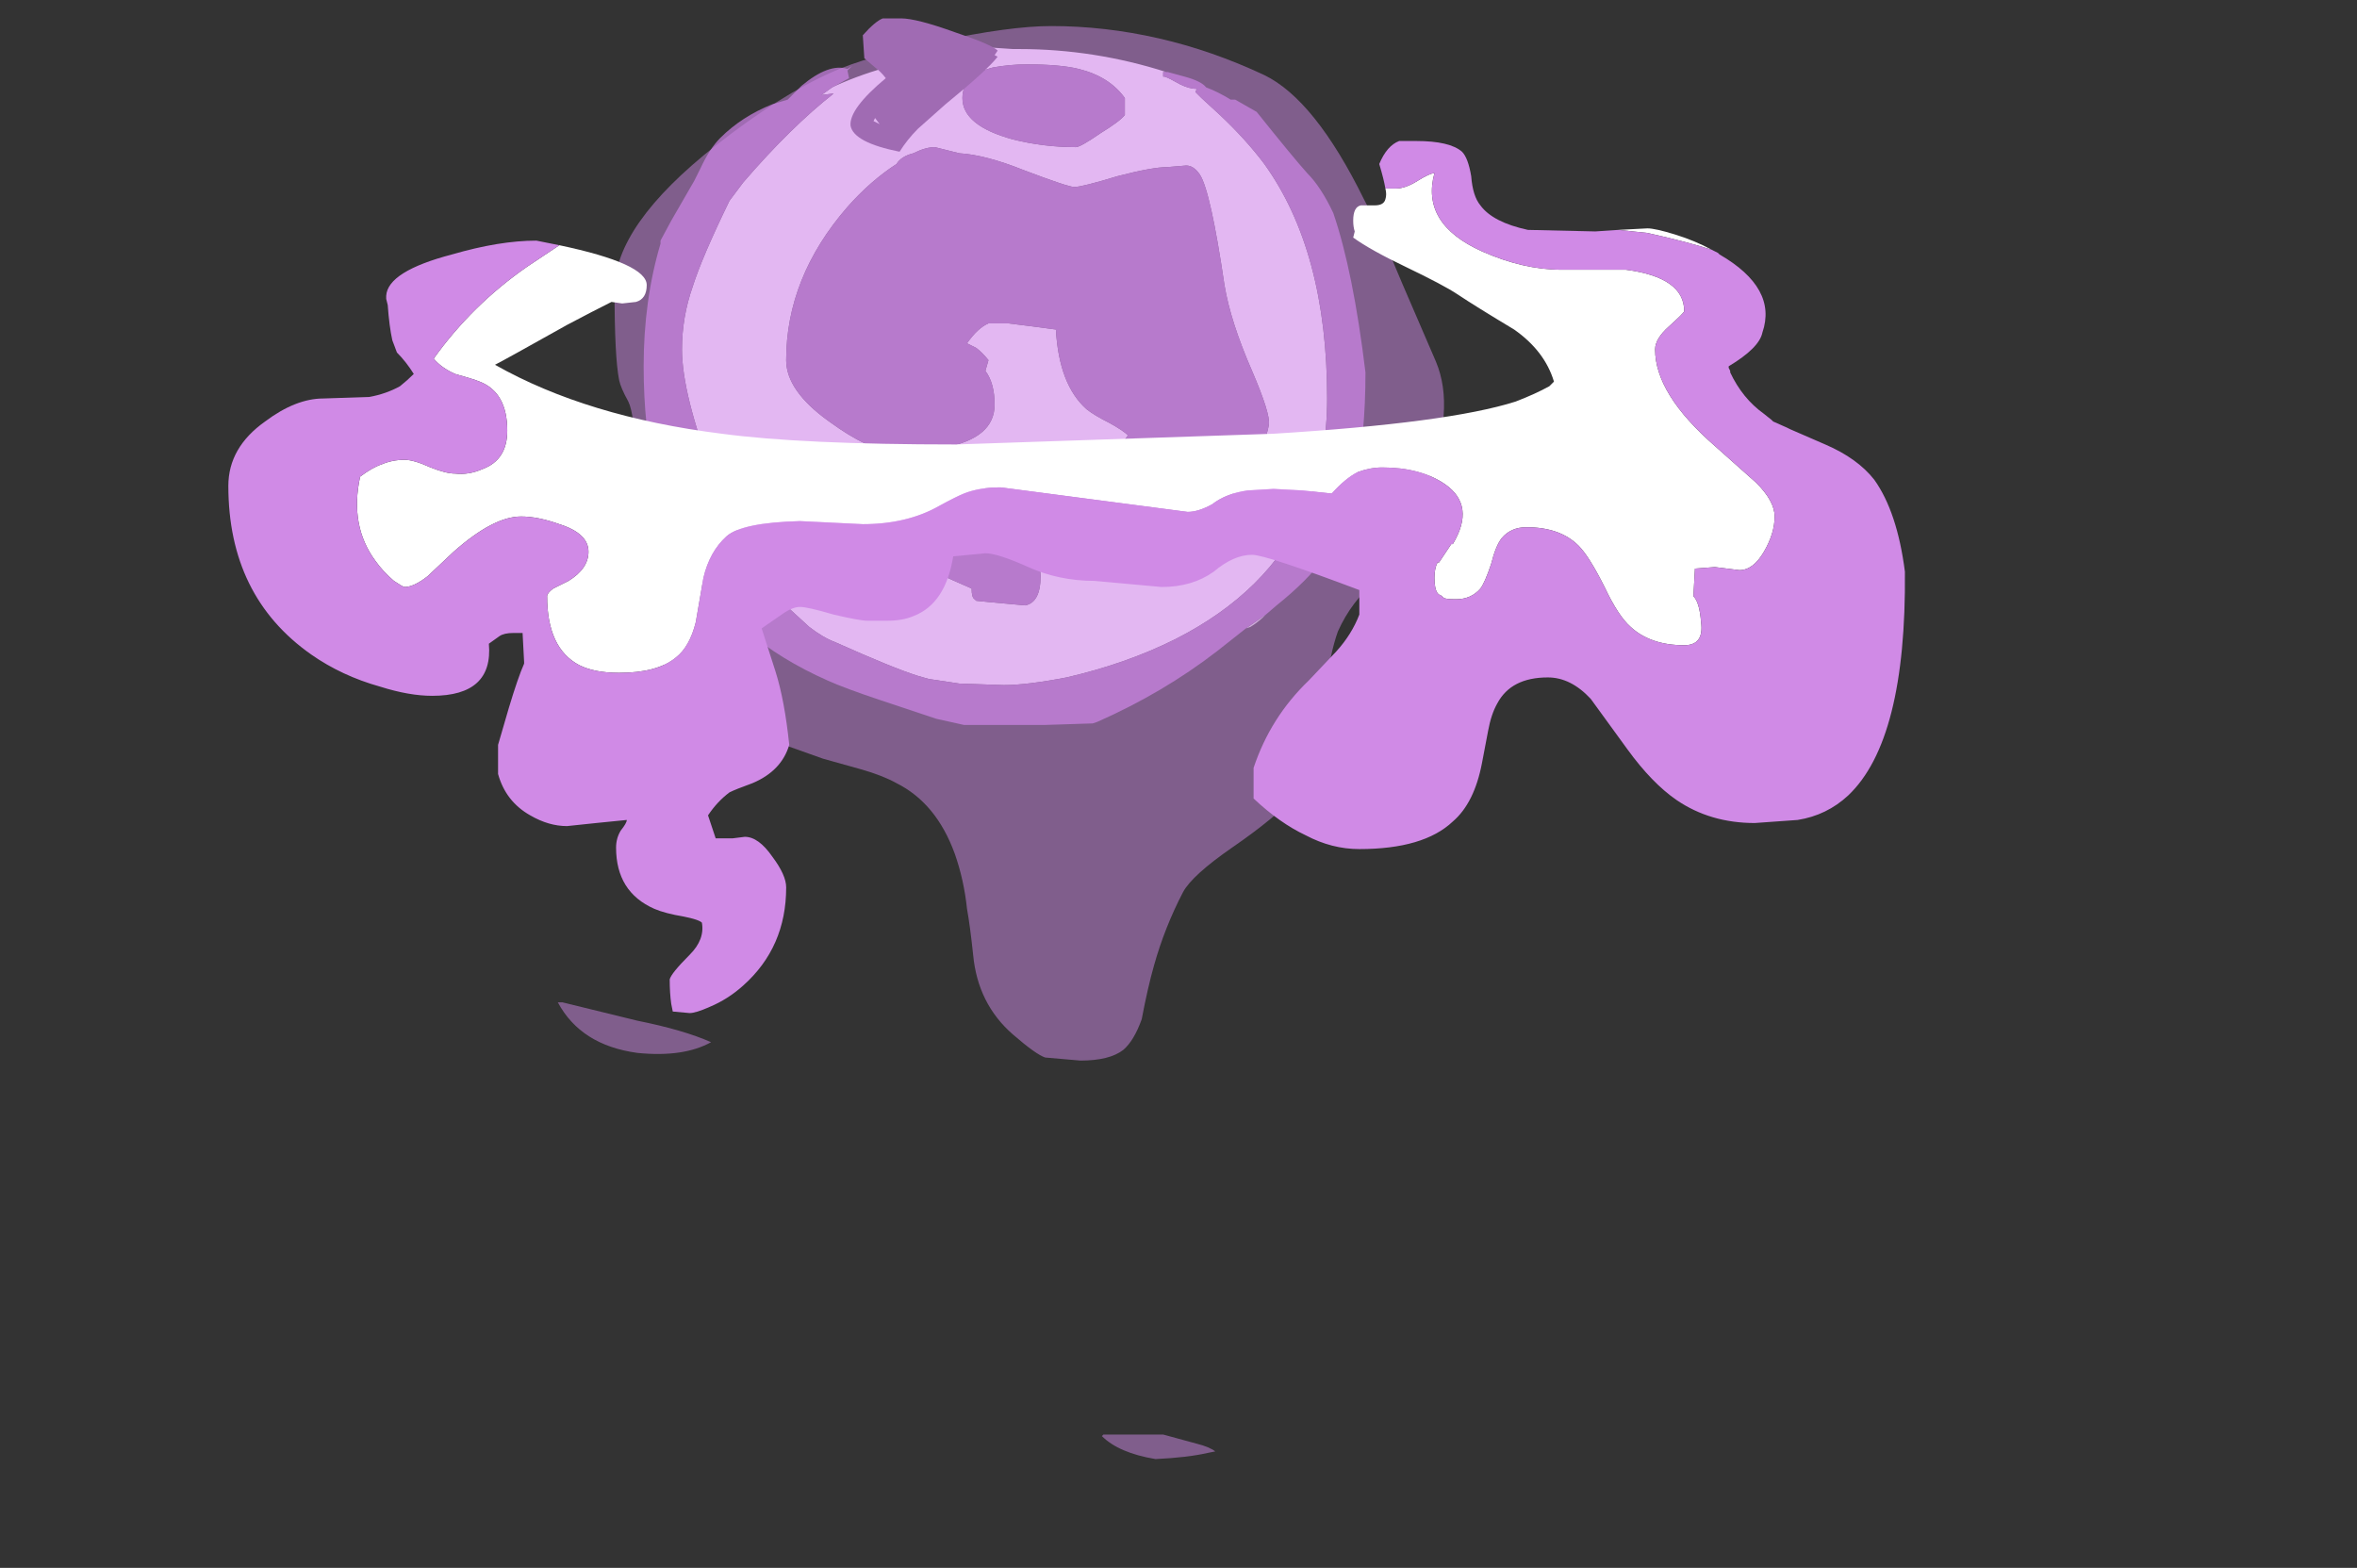 <?xml version="1.0" encoding="UTF-8" standalone="no"?>
<svg xmlns:ffdec="https://www.free-decompiler.com/flash" xmlns:xlink="http://www.w3.org/1999/xlink" ffdec:objectType="frame" height="358.05px" width="538.3px" xmlns="http://www.w3.org/2000/svg">
  <rect width="100%" height="100%" fill="#333333" stroke="none"/>
  <g transform="matrix(1.0, 0.0, 0.0, 1.0, 240.8, 146.3)">
    <use ffdec:characterId="2569" height="46.75" transform="matrix(7.0, 0.0, 0.0, 7.0, -113.4, -140.35)" width="28.9" xlink:href="#shape0"/>
    <use ffdec:characterId="2570" height="32.45" transform="matrix(7.0, 0.0, 0.0, 7.0, -188.65, -142.1)" width="54.7" xlink:href="#shape1"/>
  </g>
  <defs>
    <g id="shape0" transform="matrix(1.0, 0.0, 0.0, 1.0, 16.2, 20.05)">
      <path d="M6.9 -0.85 Q6.65 -0.6 6.4 -0.45 L6.25 -0.4 6.9 -0.85" fill="#cccccc" fill-rule="evenodd" stroke="none"/>
      <path d="M-7.15 -18.1 Q-6.25 -18.5 -5.3 -18.75 L-4.5 -19.0 Q-3.15 -19.35 -2.1 -19.35 L-1.35 -19.3 -1.15 -19.3 Q1.3 -19.3 3.65 -18.55 L3.7 -18.55 3.55 -18.55 3.55 -18.4 3.6 -18.4 Q3.75 -18.35 4.1 -18.15 4.4 -18.0 4.65 -18.0 L4.6 -17.9 4.8 -17.7 5.4 -17.15 Q6.25 -16.35 6.85 -15.55 8.9 -12.7 8.9 -7.9 8.9 -6.05 8.3 -4.55 L8.15 -4.2 Q7.0 -1.6 3.95 -0.05 2.35 0.75 0.4 1.2 -0.9 1.45 -1.65 1.45 L-3.1 1.4 -4.1 1.25 -4.45 1.15 Q-5.25 0.9 -7.15 0.05 -7.55 -0.1 -8.0 -0.45 L-8.6 -1.0 Q-9.45 -1.8 -9.9 -2.65 L-10.0 -2.75 -11.1 -5.3 Q-12.15 -8.05 -12.15 -9.5 -12.15 -10.55 -11.8 -11.55 -11.5 -12.5 -10.6 -14.35 L-10.15 -14.95 Q-8.6 -16.75 -7.2 -17.85 L-7.6 -17.8 -7.25 -18.05 -7.15 -18.1 M2.05 -15.15 Q0.9 -14.8 0.65 -14.8 0.45 -14.8 -1.0 -15.35 -2.25 -15.85 -3.1 -15.9 L-3.9 -16.1 Q-4.2 -16.1 -4.6 -15.9 -5.0 -15.8 -5.15 -15.55 -6.0 -15.0 -6.75 -14.15 -8.75 -11.85 -8.75 -9.15 -8.75 -8.15 -7.35 -7.15 -6.05 -6.2 -5.3 -6.2 L-3.6 -6.3 Q-1.95 -6.6 -1.95 -7.7 -1.95 -8.4 -2.25 -8.8 L-2.15 -9.15 Q-2.35 -9.4 -2.55 -9.55 L-2.85 -9.7 Q-2.5 -10.2 -2.15 -10.35 L-1.5 -10.35 -0.7 -10.25 0.05 -10.15 Q0.15 -8.35 1.05 -7.55 1.3 -7.35 1.8 -7.1 2.25 -6.85 2.4 -6.7 L1.85 -5.9 Q1.45 -5.4 1.2 -5.4 0.95 -5.4 0.25 -5.7 -0.4 -5.95 -0.65 -5.95 L-1.2 -5.95 Q-1.55 -5.95 -1.75 -5.75 -2.3 -5.35 -2.6 -3.65 -2.8 -3.05 -3.3 -2.95 L-3.6 -2.9 Q-4.4 -3.5 -4.6 -3.5 -4.9 -3.5 -4.85 -3.45 L-4.8 -3.35 Q-4.4 -2.65 -3.6 -2.1 -3.5 -2.05 -2.7 -1.7 -2.7 -1.4 -2.6 -1.35 L-2.55 -1.3 -2.05 -1.25 -0.95 -1.15 Q-0.45 -1.25 -0.45 -2.1 -0.45 -2.3 -0.55 -2.75 -0.65 -3.25 -0.65 -3.75 L-0.2 -3.75 Q0.55 -2.85 0.85 -2.65 1.2 -2.4 1.85 -2.4 L1.9 -2.4 Q1.9 -2.25 1.95 -2.15 L2.05 -2.1 2.3 -2.05 2.65 -2.05 Q3.5 -2.05 5.15 -3.95 6.8 -5.85 7.0 -7.05 7.05 -7.4 6.45 -8.8 5.75 -10.4 5.55 -11.6 5.1 -14.65 4.75 -15.2 4.55 -15.5 4.3 -15.5 L3.7 -15.45 Q3.2 -15.45 2.05 -15.15 M2.3 -17.7 Q1.8 -18.4 0.8 -18.65 0.2 -18.8 -0.9 -18.8 -1.45 -18.8 -2.0 -18.7 -3.0 -18.45 -3.0 -17.7 -3.0 -16.8 -1.35 -16.35 -0.35 -16.1 0.7 -16.1 0.85 -16.1 1.5 -16.55 2.15 -16.95 2.3 -17.15 L2.3 -17.7" fill="#f9e5ff" fill-rule="evenodd" stroke="none"/>
      <path d="M-7.15 -18.1 L-7.25 -18.05 -7.6 -17.8 -7.2 -17.85 Q-8.6 -16.75 -10.15 -14.95 L-10.6 -14.35 Q-11.5 -12.5 -11.8 -11.55 -12.15 -10.55 -12.15 -9.5 -12.15 -8.05 -11.1 -5.3 L-10.0 -2.75 -9.9 -2.65 Q-9.45 -1.8 -8.6 -1.0 L-8.0 -0.45 Q-7.55 -0.1 -7.15 0.05 -5.25 0.9 -4.45 1.15 L-4.1 1.25 -3.1 1.4 -1.65 1.45 Q-0.9 1.45 0.4 1.2 2.35 0.75 3.95 -0.05 7.0 -1.6 8.15 -4.2 L8.3 -4.55 Q8.9 -6.05 8.9 -7.9 8.9 -12.7 6.85 -15.55 6.25 -16.35 5.4 -17.15 L4.8 -17.7 4.6 -17.9 4.65 -18.0 Q4.4 -18.0 4.1 -18.15 3.75 -18.35 3.6 -18.4 L3.55 -18.4 3.55 -18.55 3.7 -18.55 4.25 -18.4 Q4.8 -18.25 4.95 -18.05 5.35 -17.9 5.75 -17.65 L5.9 -17.65 6.6 -17.25 Q7.8 -15.75 8.25 -15.25 8.7 -14.8 9.1 -13.95 9.75 -12.05 10.15 -8.75 10.15 -4.6 8.8 -2.7 8.25 -1.95 7.25 -1.15 L6.9 -0.85 6.25 -0.4 5.3 0.35 Q3.55 1.7 1.4 2.65 L1.25 2.7 -0.3 2.75 -2.95 2.75 -3.85 2.55 -5.65 1.95 Q-6.85 1.55 -7.4 1.3 -10.45 -0.05 -11.9 -2.5 -13.4 -5.0 -13.4 -8.95 -13.4 -11.1 -12.85 -12.95 L-12.85 -13.05 -12.5 -13.7 -11.75 -15.0 -11.55 -15.4 Q-11.25 -16.05 -10.9 -16.4 -10.2 -17.1 -9.2 -17.5 L-8.7 -17.65 -8.25 -18.1 Q-7.35 -18.85 -6.75 -18.65 L-6.6 -18.75 -6.75 -18.6 -6.7 -18.35 -7.15 -18.1 M2.3 -17.7 L2.3 -17.15 Q2.15 -16.95 1.5 -16.55 0.85 -16.1 0.7 -16.1 -0.35 -16.1 -1.35 -16.35 -3.0 -16.8 -3.0 -17.7 -3.0 -18.45 -2.0 -18.7 -1.45 -18.8 -0.9 -18.8 0.2 -18.8 0.8 -18.65 1.8 -18.4 2.3 -17.7 M2.05 -15.15 Q3.2 -15.45 3.7 -15.45 L4.3 -15.5 Q4.55 -15.5 4.75 -15.2 5.1 -14.65 5.55 -11.6 5.75 -10.4 6.45 -8.8 7.05 -7.4 7.0 -7.05 6.8 -5.85 5.15 -3.95 3.5 -2.05 2.65 -2.05 L2.3 -2.05 2.05 -2.1 1.95 -2.15 Q1.9 -2.25 1.9 -2.4 L1.85 -2.4 Q1.2 -2.4 0.85 -2.65 0.55 -2.85 -0.2 -3.75 L-0.65 -3.75 Q-0.65 -3.25 -0.55 -2.75 -0.45 -2.3 -0.45 -2.1 -0.45 -1.25 -0.95 -1.15 L-2.05 -1.25 -2.55 -1.3 -2.6 -1.35 Q-2.7 -1.4 -2.7 -1.7 -3.5 -2.05 -3.6 -2.1 -4.4 -2.65 -4.8 -3.35 L-4.85 -3.45 Q-4.9 -3.5 -4.6 -3.5 -4.4 -3.5 -3.6 -2.9 L-3.3 -2.95 Q-2.8 -3.05 -2.6 -3.65 -2.3 -5.35 -1.75 -5.75 -1.55 -5.95 -1.2 -5.95 L-0.65 -5.95 Q-0.4 -5.95 0.25 -5.7 0.95 -5.4 1.2 -5.4 1.45 -5.4 1.85 -5.9 L2.4 -6.7 Q2.25 -6.85 1.8 -7.1 1.3 -7.35 1.05 -7.55 0.15 -8.35 0.05 -10.15 L-0.7 -10.25 -1.5 -10.35 -2.15 -10.35 Q-2.5 -10.2 -2.85 -9.7 L-2.55 -9.55 Q-2.35 -9.4 -2.15 -9.15 L-2.25 -8.8 Q-1.95 -8.4 -1.95 -7.7 -1.95 -6.6 -3.6 -6.3 L-5.3 -6.2 Q-6.05 -6.2 -7.35 -7.15 -8.75 -8.15 -8.75 -9.15 -8.75 -11.85 -6.75 -14.15 -6.0 -15.0 -5.15 -15.55 -5.0 -15.8 -4.6 -15.9 -4.2 -16.1 -3.9 -16.1 L-3.1 -15.9 Q-2.25 -15.85 -1.0 -15.35 0.45 -14.8 0.65 -14.8 0.9 -14.8 2.05 -15.15" fill="#a06bb3" fill-rule="evenodd" stroke="none"/>
      <path d="M10.1 -14.4 Q10.65 -13.35 11.35 -11.65 L12.45 -9.1 Q13.1 -7.55 12.15 -5.15 11.85 -4.35 11.3 -3.35 L10.5 -1.95 Q9.7 -1.3 9.25 -0.3 9.0 0.4 8.85 1.55 L8.55 3.45 Q8.3 4.5 7.8 5.1 7.25 5.75 5.8 6.75 4.5 7.65 4.2 8.2 3.6 9.35 3.25 10.6 3.05 11.3 2.85 12.35 2.6 13.05 2.25 13.35 1.8 13.7 0.85 13.7 L-0.3 13.6 Q-0.6 13.5 -1.35 12.85 -2.5 11.85 -2.65 10.25 -2.75 9.3 -2.85 8.75 -2.95 7.8 -3.25 6.95 -3.85 5.3 -5.15 4.65 -5.6 4.4 -6.3 4.2 L-7.55 3.85 -9.8 3.05 Q-11.2 2.5 -11.85 1.75 L-13.0 0.5 Q-13.6 -0.3 -13.6 -1.2 -13.5 -7.0 -13.9 -7.8 -14.15 -8.25 -14.2 -8.5 -14.35 -9.25 -14.35 -11.45 -14.35 -13.55 -11.05 -16.15 -8.95 -17.8 -7.25 -18.55 -6.15 -19.05 -3.8 -19.55 -1.45 -20.05 -0.1 -20.05 1.65 -20.05 3.4 -19.65 5.15 -19.25 6.85 -18.45 8.5 -17.65 10.1 -14.4 M-16.2 11.8 L-16.05 11.8 -13.6 12.4 Q-12.1 12.7 -11.2 13.1 -12.1 13.6 -13.6 13.45 -15.45 13.2 -16.2 11.8 M1.55 25.95 L1.6 25.9 3.55 25.9 4.65 26.2 Q5.05 26.3 5.25 26.45 L5.0 26.5 Q4.35 26.65 3.3 26.7 2.1 26.5 1.55 25.95" fill="#ce8ae6" fill-opacity="0.502" fill-rule="evenodd" stroke="none"/>
    </g>
    <g id="shape1" transform="matrix(1.0, 0.0, 0.0, 1.0, 26.95, 20.3)">
      <path d="M-5.85 -17.05 L-5.9 -16.95 -5.7 -16.85 -5.85 -17.05 M-5.85 -18.7 L-6.2 -19.0 -6.25 -19.75 Q-5.85 -20.2 -5.6 -20.3 L-5.0 -20.3 Q-4.5 -20.3 -3.25 -19.85 -2.05 -19.45 -1.85 -19.25 L-1.95 -19.1 -1.85 -19.05 Q-2.2 -18.6 -3.55 -17.5 L-4.45 -16.7 Q-4.8 -16.35 -5.05 -15.95 -6.55 -16.25 -6.65 -16.8 -6.7 -17.35 -5.5 -18.35 -5.65 -18.55 -5.85 -18.7" fill="#a06bb3" fill-rule="evenodd" stroke="none"/>
      <path d="M10.8 -14.75 L11.15 -14.75 Q11.45 -14.75 11.85 -15.0 12.25 -15.25 12.4 -15.25 11.95 -13.6 13.95 -12.7 15.3 -12.1 16.55 -12.1 L18.65 -12.1 Q20.55 -11.85 20.55 -10.75 20.55 -10.7 20.05 -10.25 19.6 -9.85 19.6 -9.5 19.6 -8.05 21.55 -6.35 L22.9 -5.15 Q23.5 -4.55 23.5 -4.05 23.5 -3.5 23.15 -2.9 22.8 -2.3 22.35 -2.3 L21.55 -2.4 20.9 -2.35 20.85 -1.45 Q21.05 -1.25 21.1 -0.6 21.2 0.15 20.55 0.15 19.45 0.15 18.8 -0.45 18.4 -0.8 17.95 -1.75 17.45 -2.75 17.1 -3.1 16.5 -3.7 15.4 -3.7 14.9 -3.7 14.6 -3.35 14.4 -3.1 14.25 -2.5 14.05 -1.9 13.9 -1.7 13.6 -1.35 13.1 -1.35 12.75 -1.35 12.7 -1.4 12.6 -1.5 12.55 -1.5 L12.5 -1.55 Q12.4 -1.7 12.4 -2.05 12.4 -2.35 12.5 -2.55 L12.55 -2.55 12.95 -3.15 13.0 -3.15 Q13.75 -4.4 12.75 -5.1 11.95 -5.65 10.7 -5.65 10.3 -5.65 9.9 -5.5 9.5 -5.3 9.05 -4.8 L8.1 -4.9 7.15 -4.95 6.3 -4.9 Q5.6 -4.8 5.15 -4.45 4.7 -4.2 4.35 -4.2 L-1.75 -5.0 Q-2.45 -5.0 -2.95 -4.8 -3.2 -4.7 -3.75 -4.4 -4.8 -3.8 -6.25 -3.8 L-8.3 -3.9 Q-10.2 -3.85 -10.7 -3.4 -11.25 -2.9 -11.45 -2.05 L-11.7 -0.6 Q-11.9 0.2 -12.35 0.55 -12.95 1.05 -14.2 1.05 -15.0 1.05 -15.5 0.8 -16.55 0.25 -16.55 -1.45 -16.55 -1.55 -16.35 -1.7 -16.05 -1.85 -15.85 -1.95 -15.2 -2.35 -15.2 -2.9 -15.2 -3.5 -16.15 -3.8 -16.85 -4.05 -17.4 -4.05 -18.3 -4.05 -19.6 -2.9 L-20.45 -2.1 Q-20.9 -1.75 -21.2 -1.75 -21.25 -1.75 -21.55 -1.95 -21.9 -2.25 -22.15 -2.6 -23.0 -3.75 -22.65 -5.35 -22.25 -5.65 -21.95 -5.75 -21.6 -5.9 -21.2 -5.9 -20.9 -5.9 -20.35 -5.65 -19.85 -5.45 -19.55 -5.45 -19.1 -5.4 -18.65 -5.6 -17.85 -5.9 -17.85 -6.85 -17.85 -8.1 -18.75 -8.45 -19.0 -8.55 -19.55 -8.7 -20.0 -8.9 -20.25 -9.2 -19.0 -10.95 -17.2 -12.2 L-16.15 -12.9 Q-13.3 -12.3 -13.3 -11.6 -13.3 -11.15 -13.65 -11.05 L-14.1 -11.0 -14.45 -11.05 Q-15.05 -10.75 -15.9 -10.3 -17.95 -9.15 -18.25 -9.0 -15.25 -7.3 -10.85 -6.75 -8.25 -6.4 -3.2 -6.4 L7.15 -6.75 Q12.85 -7.1 15.05 -7.8 15.7 -8.05 16.15 -8.3 L16.3 -8.45 Q16.0 -9.45 15.0 -10.15 13.75 -10.9 13.15 -11.3 12.7 -11.6 11.45 -12.2 10.3 -12.75 9.75 -13.15 L9.8 -13.35 Q9.75 -13.5 9.75 -13.7 9.75 -14.15 10.0 -14.2 L10.45 -14.2 Q10.75 -14.2 10.8 -14.4 10.85 -14.55 10.8 -14.75 M21.45 -12.75 Q20.7 -13.0 19.35 -13.3 L18.4 -13.4 19.35 -13.45 Q19.6 -13.45 20.25 -13.25 20.9 -13.05 21.45 -12.75" fill="#ffffff" fill-rule="evenodd" stroke="none"/>
      <path d="M-16.15 -12.9 L-17.2 -12.2 Q-19.0 -10.95 -20.25 -9.2 -20.0 -8.9 -19.55 -8.7 -19.0 -8.55 -18.75 -8.45 -17.85 -8.1 -17.85 -6.85 -17.85 -5.9 -18.65 -5.6 -19.1 -5.4 -19.55 -5.45 -19.85 -5.45 -20.35 -5.65 -20.9 -5.9 -21.2 -5.9 -21.6 -5.9 -21.95 -5.75 -22.25 -5.65 -22.65 -5.35 -23.0 -3.75 -22.15 -2.6 -21.9 -2.25 -21.55 -1.95 -21.25 -1.75 -21.2 -1.75 -20.9 -1.75 -20.45 -2.1 L-19.6 -2.9 Q-18.3 -4.05 -17.4 -4.05 -16.85 -4.05 -16.15 -3.8 -15.2 -3.5 -15.2 -2.9 -15.2 -2.35 -15.85 -1.95 -16.05 -1.85 -16.35 -1.7 -16.55 -1.55 -16.55 -1.45 -16.55 0.25 -15.5 0.8 -15.0 1.05 -14.2 1.05 -12.95 1.05 -12.35 0.55 -11.9 0.2 -11.7 -0.6 L-11.45 -2.05 Q-11.25 -2.9 -10.7 -3.4 -10.2 -3.85 -8.3 -3.9 L-6.25 -3.8 Q-4.8 -3.8 -3.75 -4.4 -3.2 -4.7 -2.95 -4.8 -2.45 -5.0 -1.75 -5.0 L4.35 -4.2 Q4.7 -4.2 5.15 -4.45 5.6 -4.8 6.3 -4.9 L7.15 -4.95 8.1 -4.9 9.05 -4.8 Q9.5 -5.3 9.9 -5.5 10.3 -5.65 10.7 -5.65 11.95 -5.65 12.75 -5.1 13.75 -4.4 13.0 -3.15 L12.95 -3.15 12.55 -2.55 12.5 -2.55 Q12.4 -2.35 12.4 -2.05 12.4 -1.7 12.5 -1.55 L12.55 -1.5 Q12.6 -1.5 12.7 -1.4 12.75 -1.35 13.1 -1.35 13.6 -1.35 13.9 -1.7 14.05 -1.9 14.25 -2.5 14.4 -3.1 14.6 -3.35 14.9 -3.7 15.4 -3.7 16.5 -3.7 17.1 -3.1 17.45 -2.75 17.95 -1.75 18.4 -0.8 18.8 -0.45 19.45 0.15 20.55 0.15 21.2 0.15 21.1 -0.6 21.05 -1.25 20.85 -1.45 L20.9 -2.35 21.55 -2.4 22.35 -2.3 Q22.8 -2.3 23.15 -2.9 23.5 -3.5 23.5 -4.05 23.5 -4.55 22.9 -5.15 L21.55 -6.35 Q19.6 -8.05 19.6 -9.5 19.6 -9.85 20.05 -10.25 20.55 -10.7 20.55 -10.75 20.55 -11.85 18.65 -12.1 L16.55 -12.1 Q15.3 -12.1 13.95 -12.7 11.95 -13.6 12.4 -15.25 12.25 -15.25 11.85 -15.0 11.45 -14.75 11.15 -14.75 L10.8 -14.75 Q10.75 -15.05 10.6 -15.55 10.85 -16.15 11.25 -16.3 L11.8 -16.3 Q12.9 -16.3 13.3 -15.95 13.5 -15.75 13.6 -15.15 13.65 -14.5 13.9 -14.2 14.3 -13.65 15.45 -13.4 L17.65 -13.35 18.4 -13.4 19.35 -13.3 Q20.7 -13.0 21.45 -12.75 L21.65 -12.65 21.7 -12.6 Q23.6 -11.5 23.1 -10.05 23.0 -9.55 22.0 -8.95 L22.0 -8.9 22.05 -8.8 22.05 -8.75 Q22.45 -7.9 23.15 -7.4 L23.4 -7.2 23.45 -7.15 23.9 -6.95 24.0 -6.9 25.15 -6.4 Q26.2 -5.95 26.75 -5.25 27.5 -4.2 27.75 -2.25 27.8 3.25 25.9 5.05 25.2 5.7 24.25 5.85 L22.85 5.95 Q21.4 5.95 20.3 5.2 19.5 4.65 18.7 3.55 L17.5 1.9 Q16.85 1.2 16.1 1.2 14.9 1.2 14.45 2.05 14.25 2.4 14.15 2.95 L13.95 4.0 Q13.7 5.3 13.0 5.9 12.05 6.8 9.95 6.8 9.05 6.8 8.2 6.35 7.35 5.95 6.5 5.15 L6.5 4.15 Q7.05 2.5 8.3 1.3 L9.2 0.35 Q9.7 -0.2 9.95 -0.85 L9.95 -1.65 Q6.9 -2.8 6.45 -2.8 5.85 -2.8 5.2 -2.25 4.5 -1.75 3.5 -1.75 L1.3 -1.95 Q0.15 -1.95 -0.85 -2.4 -1.85 -2.85 -2.25 -2.85 L-3.3 -2.75 Q-3.55 -1.2 -4.6 -0.8 -4.95 -0.65 -5.45 -0.65 L-6.1 -0.65 Q-6.35 -0.65 -7.2 -0.85 -8.05 -1.1 -8.3 -1.1 -8.55 -1.1 -8.9 -0.85 L-9.55 -0.4 -9.1 1.0 Q-8.8 1.95 -8.65 3.4 -8.9 4.25 -9.85 4.65 -10.4 4.85 -10.6 4.95 -11.0 5.25 -11.3 5.7 L-11.05 6.45 -10.5 6.45 -10.1 6.4 Q-9.65 6.4 -9.2 7.05 -8.75 7.65 -8.75 8.05 -8.75 10.0 -10.15 11.25 -10.65 11.7 -11.25 11.95 -11.7 12.15 -11.9 12.15 L-12.45 12.1 -12.5 11.85 Q-12.55 11.5 -12.55 11.05 -12.5 10.85 -11.9 10.25 -11.4 9.75 -11.5 9.2 -11.6 9.1 -12.1 9.0 -12.7 8.9 -13.05 8.75 -14.3 8.2 -14.3 6.75 -14.3 6.45 -14.15 6.2 -13.95 5.95 -13.95 5.85 L-14.95 5.95 -15.9 6.05 Q-16.5 6.05 -17.1 5.7 -17.9 5.25 -18.15 4.35 L-18.15 3.4 -17.8 2.2 Q-17.5 1.2 -17.3 0.75 L-17.3 0.7 -17.35 -0.25 -17.65 -0.25 Q-17.95 -0.25 -18.1 -0.15 L-18.45 0.1 Q-18.3 1.8 -20.3 1.8 -21.05 1.8 -22.0 1.5 -23.25 1.15 -24.25 0.45 -26.95 -1.45 -26.95 -5.05 -26.95 -6.3 -25.75 -7.15 -24.75 -7.9 -23.85 -7.9 L-22.35 -7.95 Q-21.8 -8.05 -21.35 -8.3 -21.1 -8.5 -20.9 -8.7 -21.15 -9.1 -21.45 -9.4 L-21.6 -9.8 Q-21.7 -10.25 -21.75 -10.95 L-21.8 -11.15 -21.8 -11.25 Q-21.75 -12.05 -19.65 -12.6 -18.1 -13.05 -16.9 -13.05 L-16.15 -12.9" fill="#d08ae6" fill-rule="evenodd" stroke="none"/>
    </g>
  </defs>
</svg>
